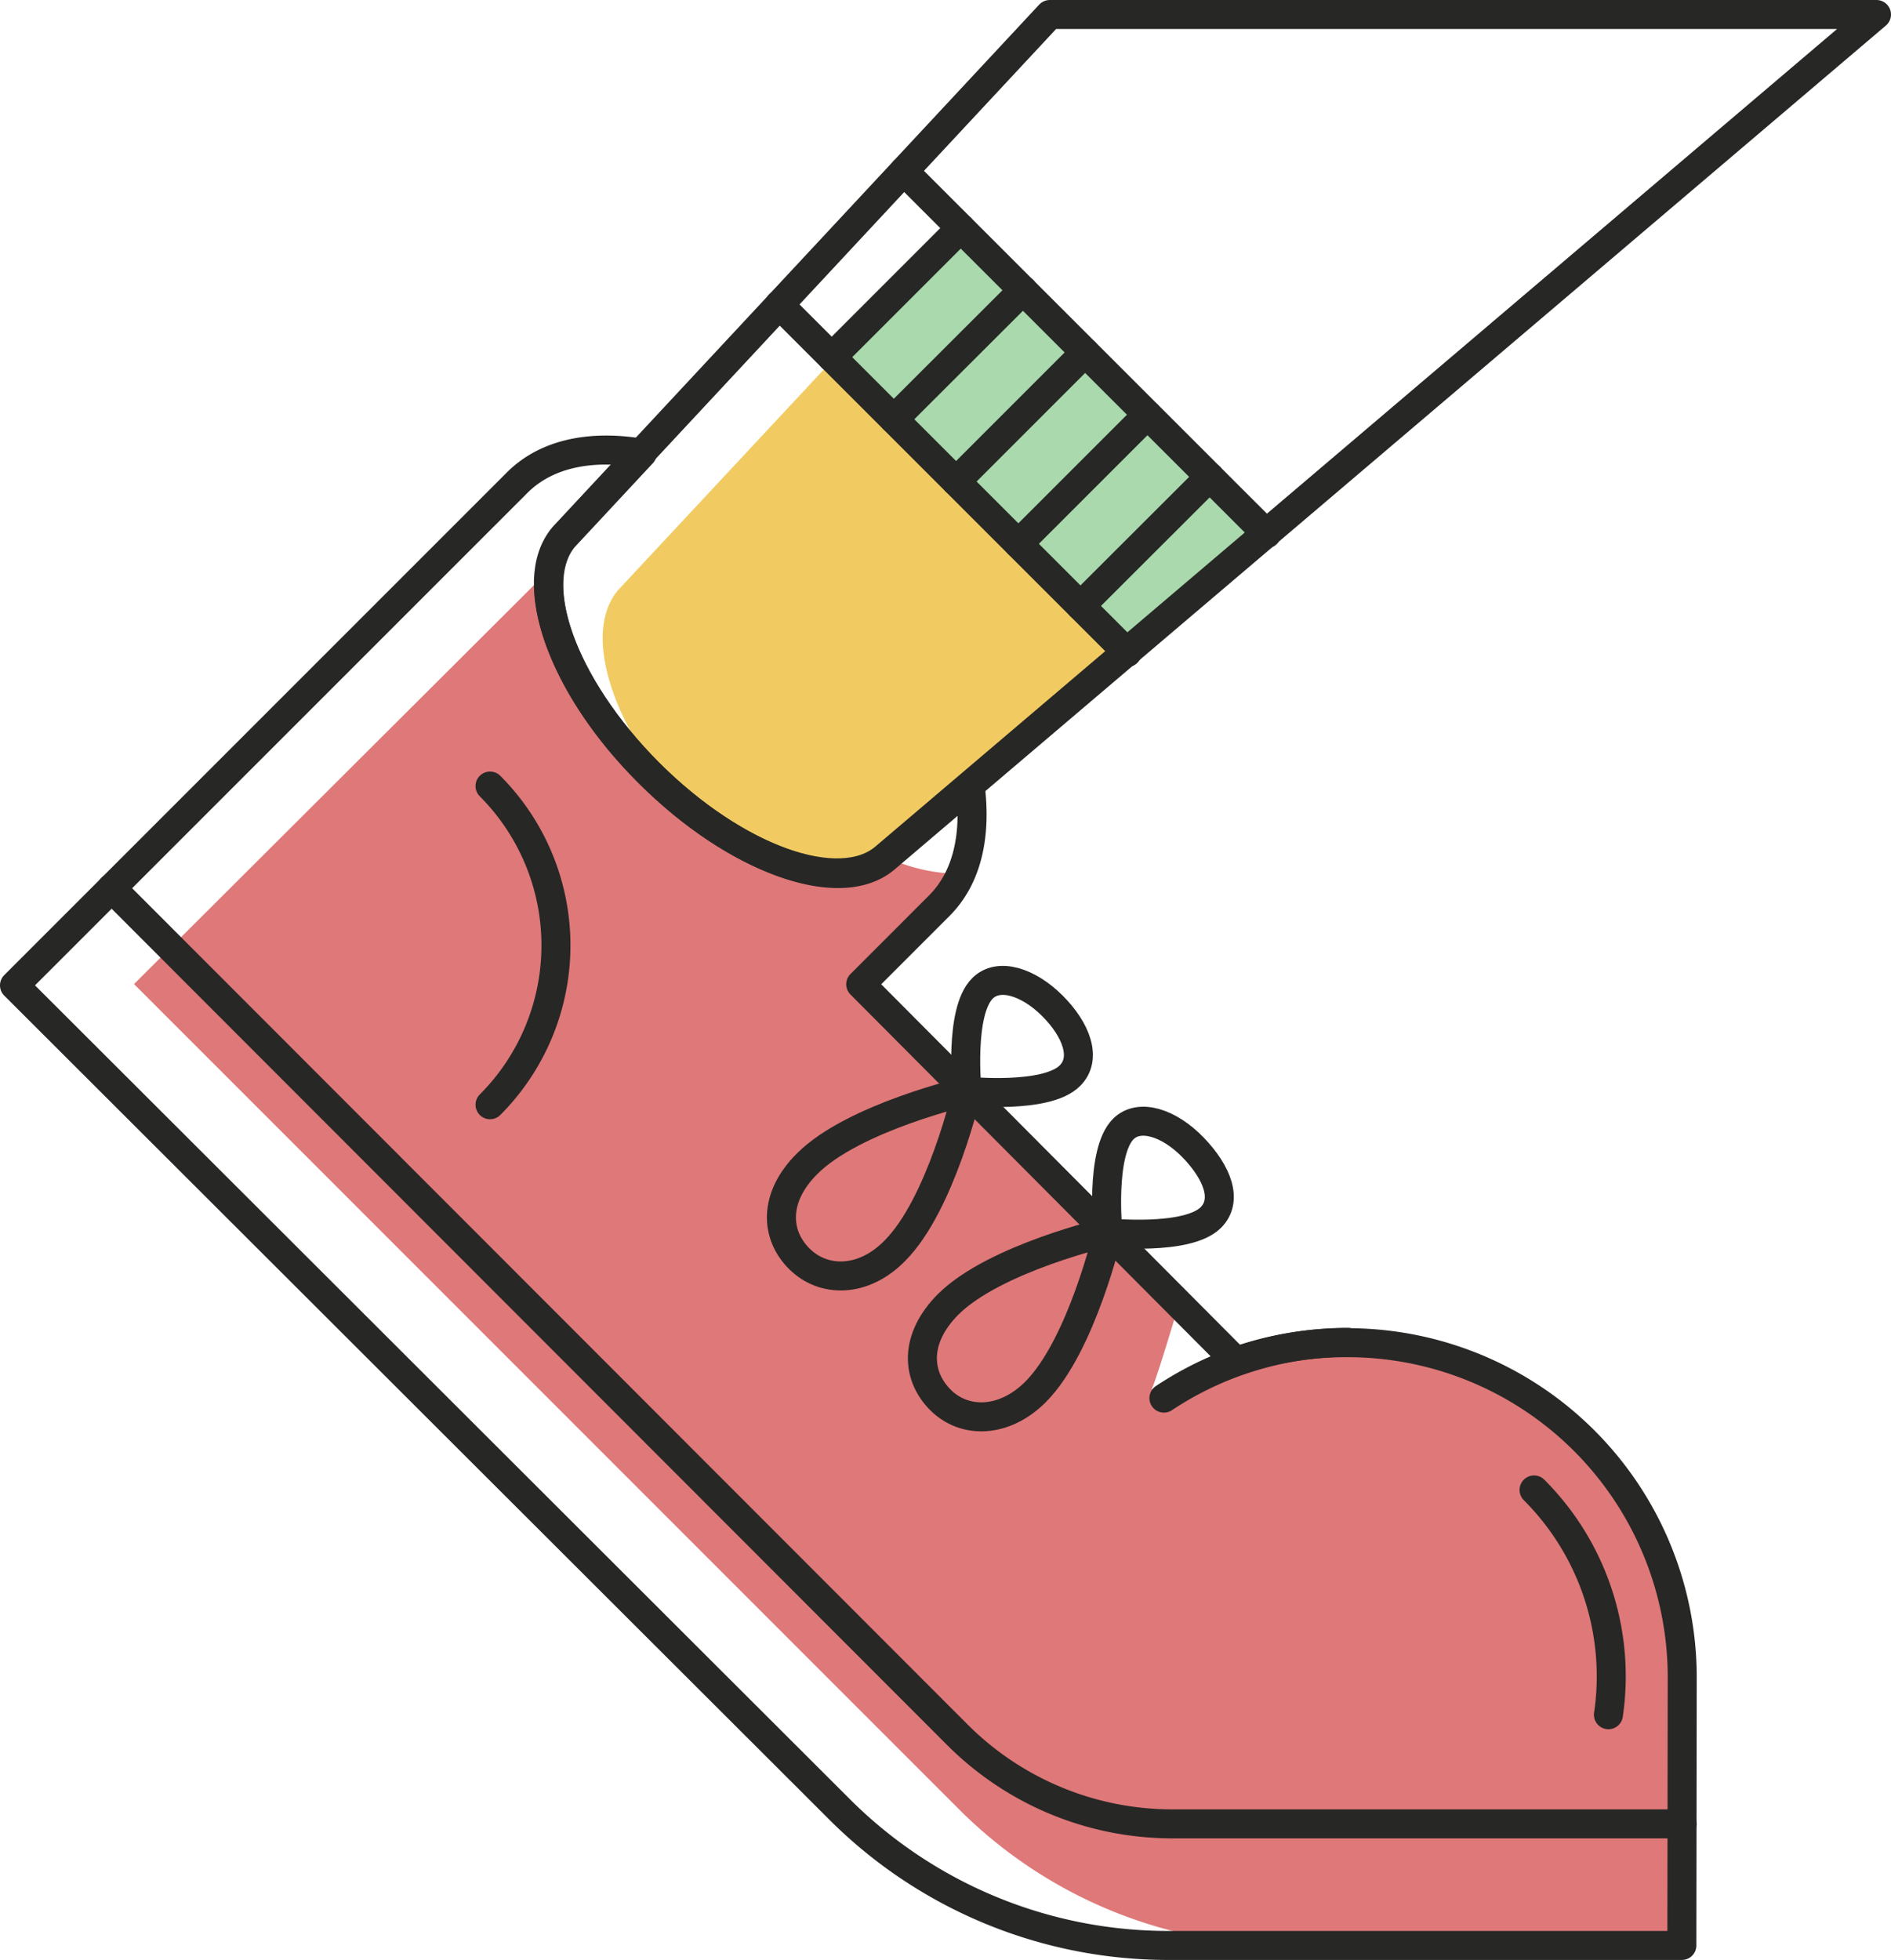 <svg xmlns="http://www.w3.org/2000/svg" viewBox="0 0 101.72 105.42"><defs><style>.cls-1{fill:#a9d9ac;}.cls-2{fill:#f1cb62;}.cls-3{fill:#df7878;}.cls-4{fill:none;stroke:#272726;stroke-linecap:round;stroke-linejoin:round;stroke-width:1.56px;}</style></defs><title>Run</title><g id="Layer_2" data-name="Layer 2"><g id="objects"><polygon class="cls-1" points="60.63 35.1 44.74 19.21 51.68 12.27 68.13 28.71 60.63 35.1"/><path class="cls-2" d="M36.42,43q-.37-.32-.75-.66Q36,42.65,36.42,43Z"/><path class="cls-2" d="M44.84,19.31,33.22,31.77l0,0C31.39,34,32.79,38.67,36.43,43c4.29,3.64,9,5,11.17,3.19l0,0,13-11.07Z"/><path class="cls-3" d="M72.5,72.24a20.61,20.61,0,0,0-10.56,2.5c.27-.53,1.48-4.62,1.48-4.62L46.3,52.94l4.22-4.22A6.68,6.68,0,0,0,51.7,47a9.4,9.4,0,0,1-4-.89l-.11.1,0,0c-2.44,2.07-8,.08-12.7-4.58-3.78-3.78-5.8-8.18-5.32-11h0L7.21,52.93h0L51.58,97.31a25,25,0,0,0,17.7,7.33H90.47s0,0,0,0V90.22C90.49,80.29,82.41,72.88,72.5,72.24Z"/><path class="cls-4" d="M26.36,42.28a12.13,12.13,0,0,1,0,17.14"/><path class="cls-4" d="M82.52,80.14a14.17,14.17,0,0,1,4,12.09"/><path class="cls-4" d="M90.49,90.22a18,18,0,0,0-18-18,17.8,17.8,0,0,0-6,1h0L46.3,52.94l4.22-4.22c1.53-1.53,2-3.82,1.67-6.44l-4.57,3.89,0,0c-2.44,2.07-8,.08-12.7-4.58s-6.64-10.25-4.58-12.69v0l4.21-4.52c-2.75-.47-5.18,0-6.77,1.62l-27,27h0L45.15,97.31a25,25,0,0,0,17.7,7.33H90.47s0,0,0,0Z"/><path class="cls-4" d="M6,47.77,51.51,93.32A16.34,16.34,0,0,0,63.06,98.1H90.49"/><path class="cls-4" d="M62.61,75.2a17.93,17.93,0,0,1,9.89-3"/><path class="cls-4" d="M100.94.78H56.47L30.31,28.86v0c-2.06,2.44-.08,8,4.58,12.69s10.26,6.65,12.7,4.58l0,0Z"/><path class="cls-4" d="M52.85,53.16c.86-.86,2.46-.36,3.76.94s1.87,2.84.94,3.76c-1.26,1.27-5.53.83-5.53.83S51.58,54.42,52.85,53.16Z"/><path class="cls-4" d="M48.12,67.29C46.43,69,44.3,69,43,67.71s-1.41-3.3.42-5.12c2.49-2.49,8.6-3.9,8.6-3.9S50.62,64.8,48.12,67.29Z"/><path class="cls-4" d="M60.42,60.73c.86-.86,2.47-.35,3.77,1s1.87,2.83.94,3.76c-1.27,1.26-5.53.82-5.53.82S59.16,62,60.42,60.73Z"/><path class="cls-4" d="M55.7,74.87c-1.69,1.69-3.83,1.72-5.12.42S49.17,72,51,70.16c2.5-2.49,8.61-3.9,8.61-3.9S58.19,72.38,55.7,74.87Z"/><line class="cls-4" x1="48.62" y1="9.21" x2="68.13" y2="28.71"/><line class="cls-4" x1="41.92" y1="16.39" x2="60.63" y2="35.1"/><line class="cls-4" x1="51.68" y1="12.27" x2="44.74" y2="19.21"/><line class="cls-4" x1="55.03" y1="15.61" x2="48.08" y2="22.55"/><line class="cls-4" x1="58.37" y1="18.96" x2="51.43" y2="25.9"/><line class="cls-4" x1="61.72" y1="22.31" x2="54.78" y2="29.25"/><line class="cls-4" x1="65.07" y1="25.65" x2="58.12" y2="32.59"/></g></g></svg>